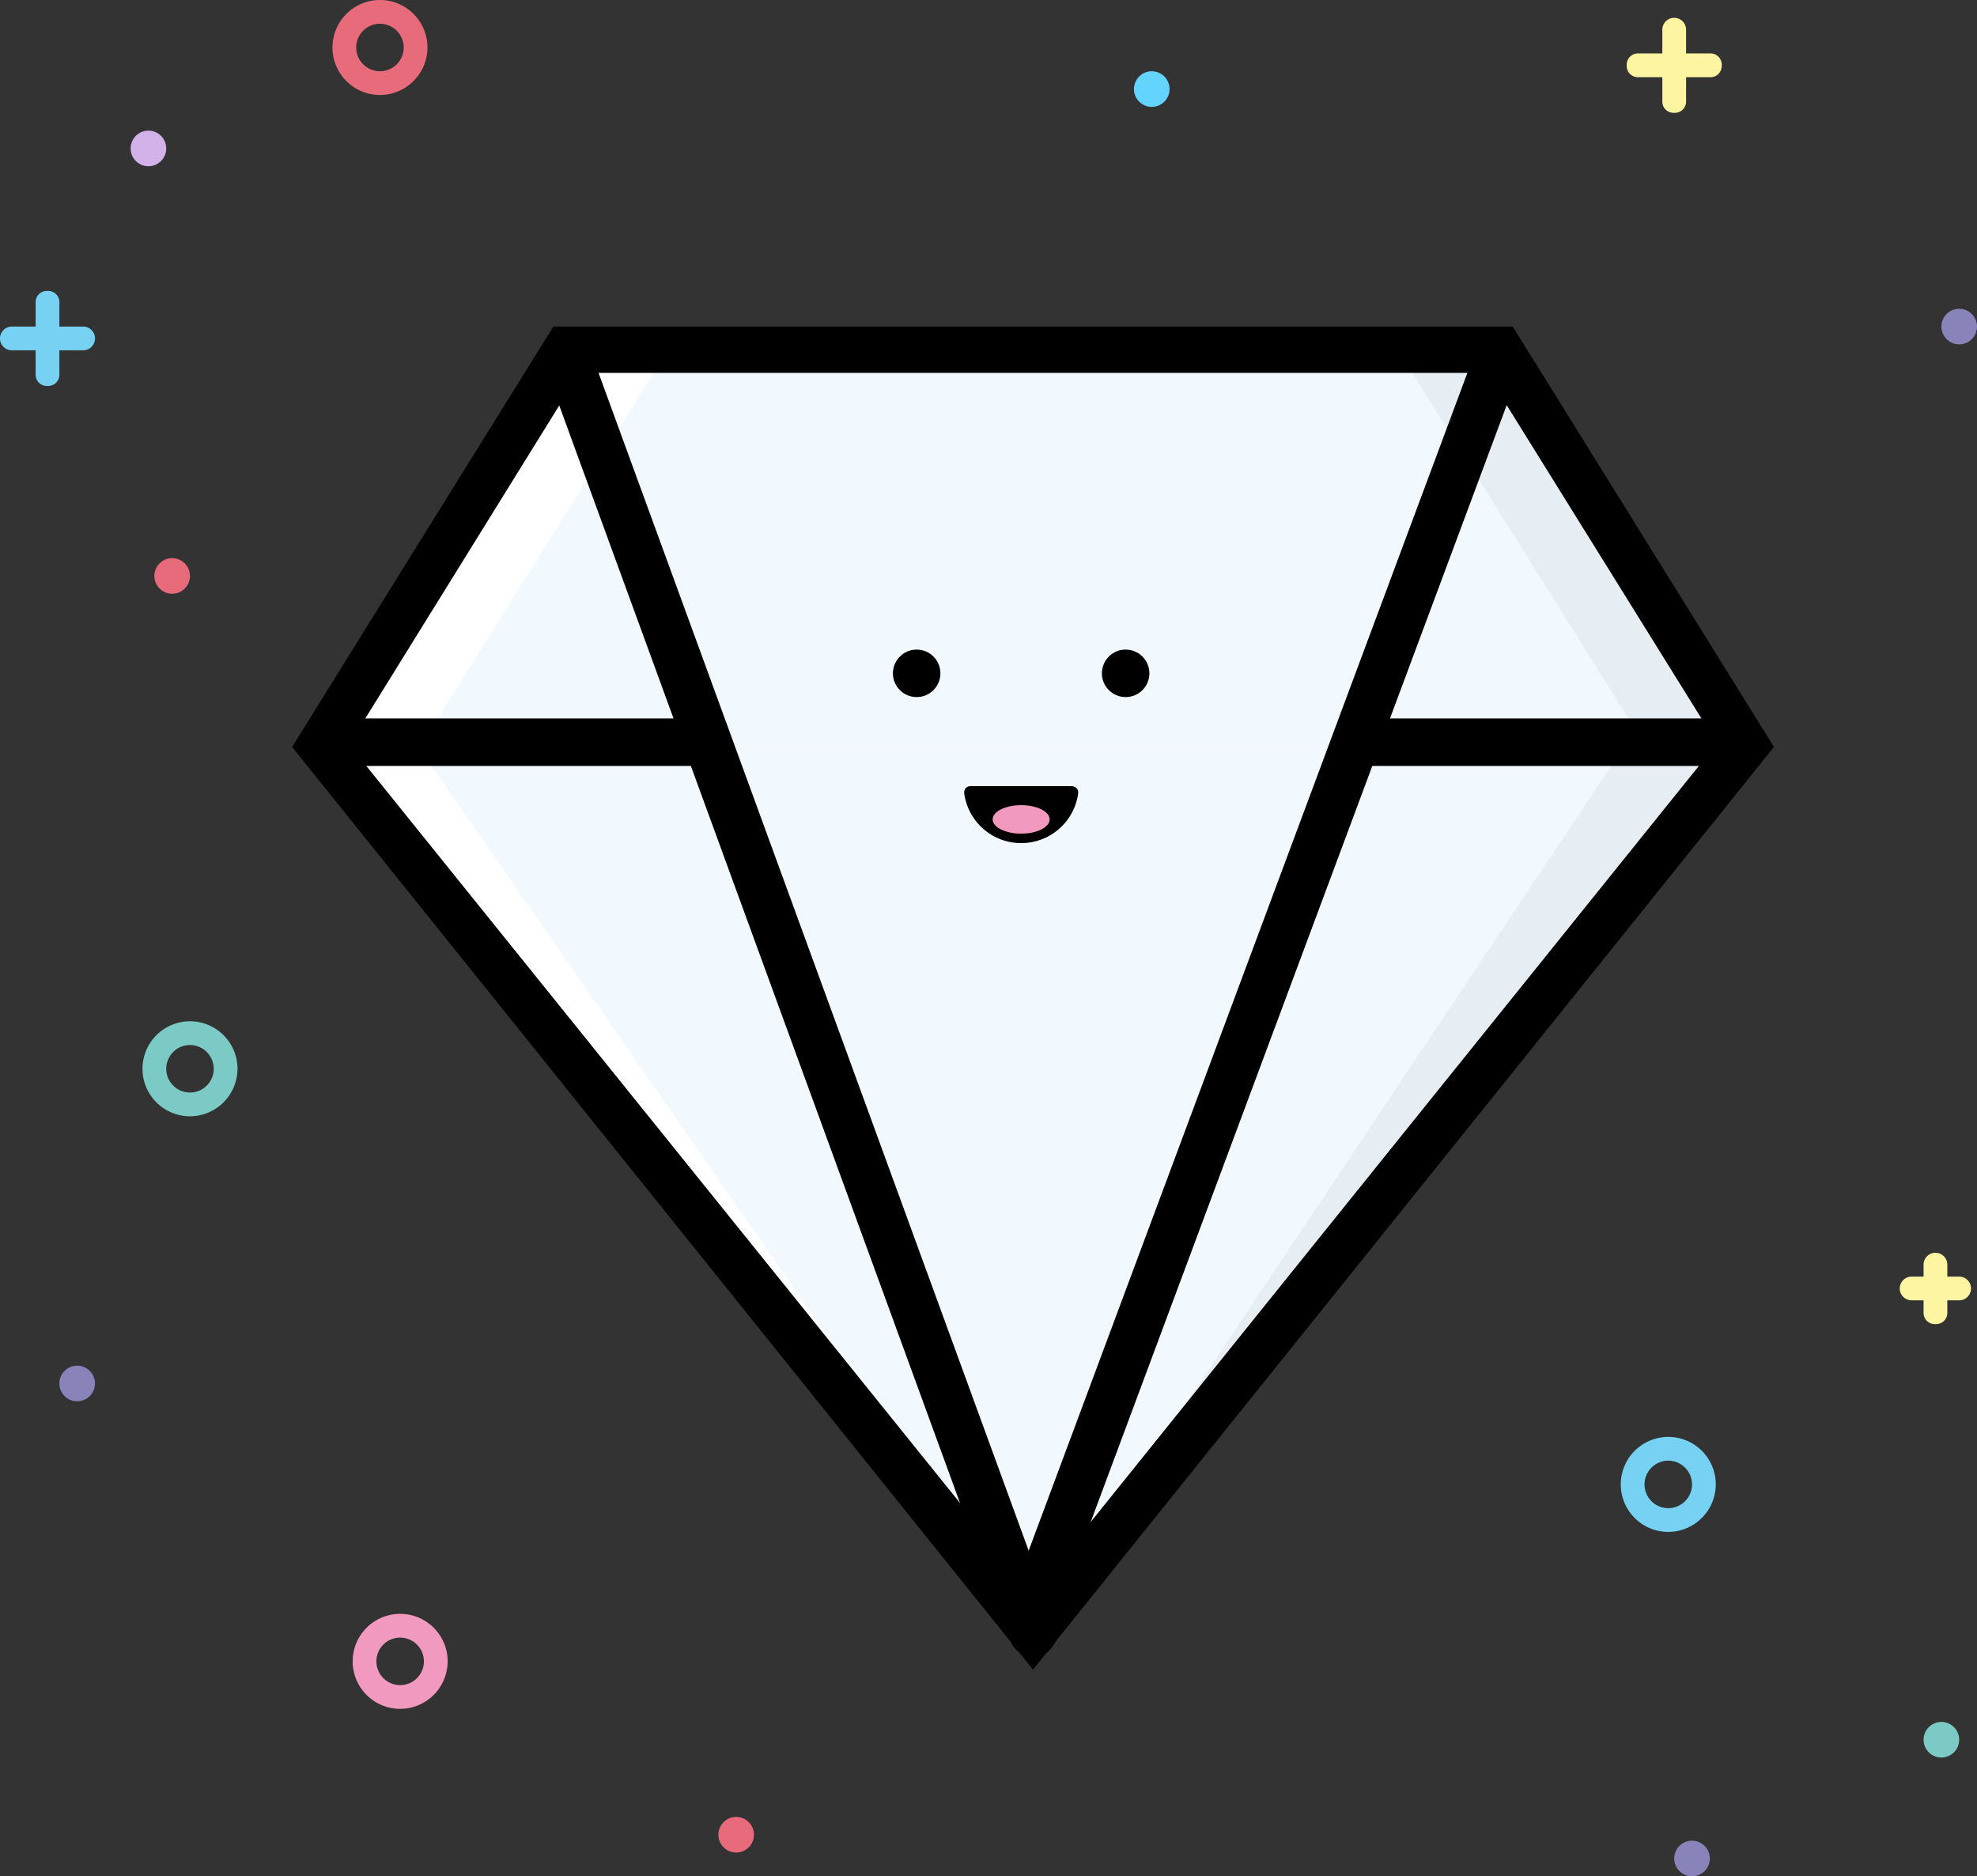 <svg xmlns:xlink="http://www.w3.org/1999/xlink" xmlns="http://www.w3.org/2000/svg" id="Group_177" data-name="Group 177" viewBox="0 0 160 151.832" width="160"  height="151.832" >
  <rect x="0" y="0" width="160" height="151.832" fill="#333333" stroke="none"/>
  <defs>
    <style>
      .cls-1 {
        fill: #76d1f2;
      }

      .cls-2 {
        fill: #e86b7b;
      }

      .cls-3 {
        fill: #7ccac6;
      }

      .cls-4 {
        fill: #8883b8;
      }

      .cls-5 {
        fill: #d2b2e9;
      }

      .cls-6 {
        fill: #f199be;
      }

      .cls-7 {
        fill: #fdf5a2;
      }

      .cls-8 {
        fill: #63d4fd;
      }

      .cls-9 {
        fill: #fff;
      }

      .cls-10 {
        fill: #e6eef3;
      }

      .cls-11 {
        fill: #f2f9fe;
      }
    </style>
  </defs>
  <path id="Path_1367" data-name="Path 1367" class="cls-1" d="M3.961,32.188A.908.908,0,0,1,3,31.227V25.461a.908.908,0,0,1,.961-.961.908.908,0,0,1,.961.961v5.766A.908.908,0,0,1,3.961,32.188Z" transform="translate(-0.117 -0.956)"/>
  <path id="Path_1368" data-name="Path 1368" class="cls-1" d="M6.727,29.422H.961a.961.961,0,0,1,0-1.922H6.727a.961.961,0,0,1,0,1.922Z" transform="translate(0 -1.074)"/>
  <circle id="Oval_21_" class="cls-2" cx="1.441" cy="1.441" r="1.441" transform="translate(12.492 45.165)"/>
  <path id="Path_1369" data-name="Path 1369" class="cls-3" d="M15.844,93.688a3.844,3.844,0,1,1,3.844-3.844A3.855,3.855,0,0,1,15.844,93.688Zm0-5.766a1.922,1.922,0,1,0,1.922,1.922A1.928,1.928,0,0,0,15.844,87.922Z" transform="translate(-0.468 -3.357)"/>
  <circle id="Oval_20_" class="cls-4" cx="1.441" cy="1.441" r="1.441" transform="translate(4.805 110.511)"/>
  <circle id="Oval_19_" class="cls-5" cx="1.441" cy="1.441" r="1.441" transform="translate(10.571 10.571)"/>
  <path id="Path_1370" data-name="Path 1370" class="cls-2" d="M31.844,7.688a3.844,3.844,0,1,1,3.844-3.844A3.855,3.855,0,0,1,31.844,7.688Zm0-5.766a1.922,1.922,0,1,0,1.922,1.922A1.928,1.928,0,0,0,31.844,1.922Z" transform="translate(-1.093)"/>
  <path id="Path_1371" data-name="Path 1371" class="cls-6" d="M33.544,143.588a3.844,3.844,0,1,1,3.844-3.844A3.855,3.855,0,0,1,33.544,143.588Zm0-5.766a1.922,1.922,0,1,0,1.922,1.922A1.928,1.928,0,0,0,33.544,137.822Z" transform="translate(-1.159 -5.305)"/>
  <path id="Path_1372" data-name="Path 1372" class="cls-7" d="M162.961,111.266A.908.908,0,0,1,162,110.3v-3.844a.961.961,0,0,1,1.922,0V110.3A.908.908,0,0,1,162.961,111.266Z" transform="translate(-6.324 -4.119)"/>
  <path id="Path_1373" data-name="Path 1373" class="cls-7" d="M164.8,109.422h-3.844a.961.961,0,0,1,0-1.922H164.8a.961.961,0,0,1,0,1.922Z" transform="translate(-6.246 -4.197)"/>
  <circle id="Oval_18_" class="cls-3" cx="1.441" cy="1.441" r="1.441" transform="translate(155.676 139.339)"/>
  <circle id="Oval_17_" class="cls-4" cx="1.441" cy="1.441" r="1.441" transform="translate(135.495 148.949)"/>
  <path id="Path_1374" data-name="Path 1374" class="cls-7" d="M140.961,9.188A.908.908,0,0,1,140,8.227V2.461a.961.961,0,0,1,1.922,0V8.227A.908.908,0,0,1,140.961,9.188Z" transform="translate(-5.466 -0.059)"/>
  <path id="Path_1375" data-name="Path 1375" class="cls-7" d="M143.727,6.422h-5.766A.908.908,0,0,1,137,5.461a.908.908,0,0,1,.961-.961h5.766a.908.908,0,0,1,.961.961A.908.908,0,0,1,143.727,6.422Z" transform="translate(-5.348 -0.176)"/>
  <circle id="Oval_16_" class="cls-8" cx="1.441" cy="1.441" r="1.441" transform="translate(91.772 5.766)"/>
  <circle id="Oval_15_" class="cls-2" cx="1.441" cy="1.441" r="1.441" transform="translate(58.138 147.027)"/>
  <circle id="Oval_11_" class="cls-4" cx="1.441" cy="1.441" r="1.441" transform="translate(157.117 24.985)"/>
  <path id="Path_1376" data-name="Path 1376" class="cls-1" d="M140.344,128.688a3.844,3.844,0,1,1,3.844-3.844A3.855,3.855,0,0,1,140.344,128.688Zm0-5.766a1.922,1.922,0,1,0,1.922,1.922A1.928,1.928,0,0,0,140.344,122.922Z" transform="translate(-5.329 -4.724)"/>
  <path id="Shape_13_" class="cls-9" d="M84.658,134.592V63H27Z" transform="translate(-1.054 -2.459)"/>
  <path id="Shape_12_" class="cls-10" d="M87,134.592V63h57.658Z" transform="translate(-3.396 -2.459)"/>
  <path id="Shape_5_" class="cls-10" d="M143.932,61.708H68.4L88.292,29.9H124.04Z" transform="translate(-2.67 -1.167)"/>
  <path id="Shape_4_" class="cls-9" d="M102.532,61.708H27L46.892,29.9H82.64Z" transform="translate(-1.054 -1.167)"/>
  <path id="Shape_3_" class="cls-11" d="M84.982,134.592,35.3,63h97.441Z" transform="translate(-1.378 -2.459)"/>
  <path id="Shape_2_" class="cls-11" d="M134.663,61.708H35.3L55.192,29.9h59.58Z" transform="translate(-1.378 -1.167)"/>
  <path id="Path_1377" data-name="Path 1377" d="M84.564,136.185,24.6,61.518,45.741,27.5h77.646l21.141,34.018ZM29.213,61.326l55.351,68.709,55.351-68.8L121.273,31.248H47.855Z" transform="translate(-0.96 -1.074)"/>
  <path id="Path_1378" data-name="Path 1378" d="M85.387,135.142a1.971,1.971,0,0,1-1.826-1.249L45.8,30.494a1.946,1.946,0,1,1,3.652-1.345l37.766,103.4a2,2,0,0,1-1.153,2.5A1.635,1.635,0,0,1,85.387,135.142Z" transform="translate(-1.783 -1.088)"/>
  <path id="Path_1379" data-name="Path 1379" d="M86.921,133.124a1.635,1.635,0,0,1-.673-.1,1.961,1.961,0,0,1-1.153-2.5L122.861,29.148a1.946,1.946,0,1,1,3.652,1.345L88.747,131.875A1.971,1.971,0,0,1,86.921,133.124Z" transform="translate(-3.317 -1.088)"/>
  <path id="Path_1380" data-name="Path 1380" d="M57.712,64.344H27.922a1.922,1.922,0,0,1,0-3.844h29.79a1.922,1.922,0,0,1,0,3.844Z" transform="translate(-1.015 -2.362)"/>
  <path id="Path_1381" data-name="Path 1381" d="M144.712,64.344h-29.79a1.922,1.922,0,0,1,0-3.844h29.79a1.922,1.922,0,0,1,0,3.844Z" transform="translate(-4.411 -2.362)"/>
  <g id="Group_2_" transform="translate(72.264 52.565)">
    <circle id="Oval_5_" cx="1.922" cy="1.922" r="1.922" transform="translate(0 0)"/>
    <circle id="Oval_4_" cx="1.922" cy="1.922" r="1.922" transform="translate(16.913 0)"/>
    <path id="Shape_1_" d="M14.945,13.2a.729.729,0,0,1,.384.192.578.578,0,0,1,.1.384,4.654,4.654,0,0,1-9.225,0,.578.578,0,0,1,.1-.384A.5.5,0,0,1,6.68,13.2Z" transform="translate(-0.434 -2.149)"/>
    <ellipse id="Oval_1_" class="cls-6" cx="2.306" cy="1.153" rx="2.306" ry="1.153" transform="translate(8.072 12.589)"/>
  </g>
</svg>